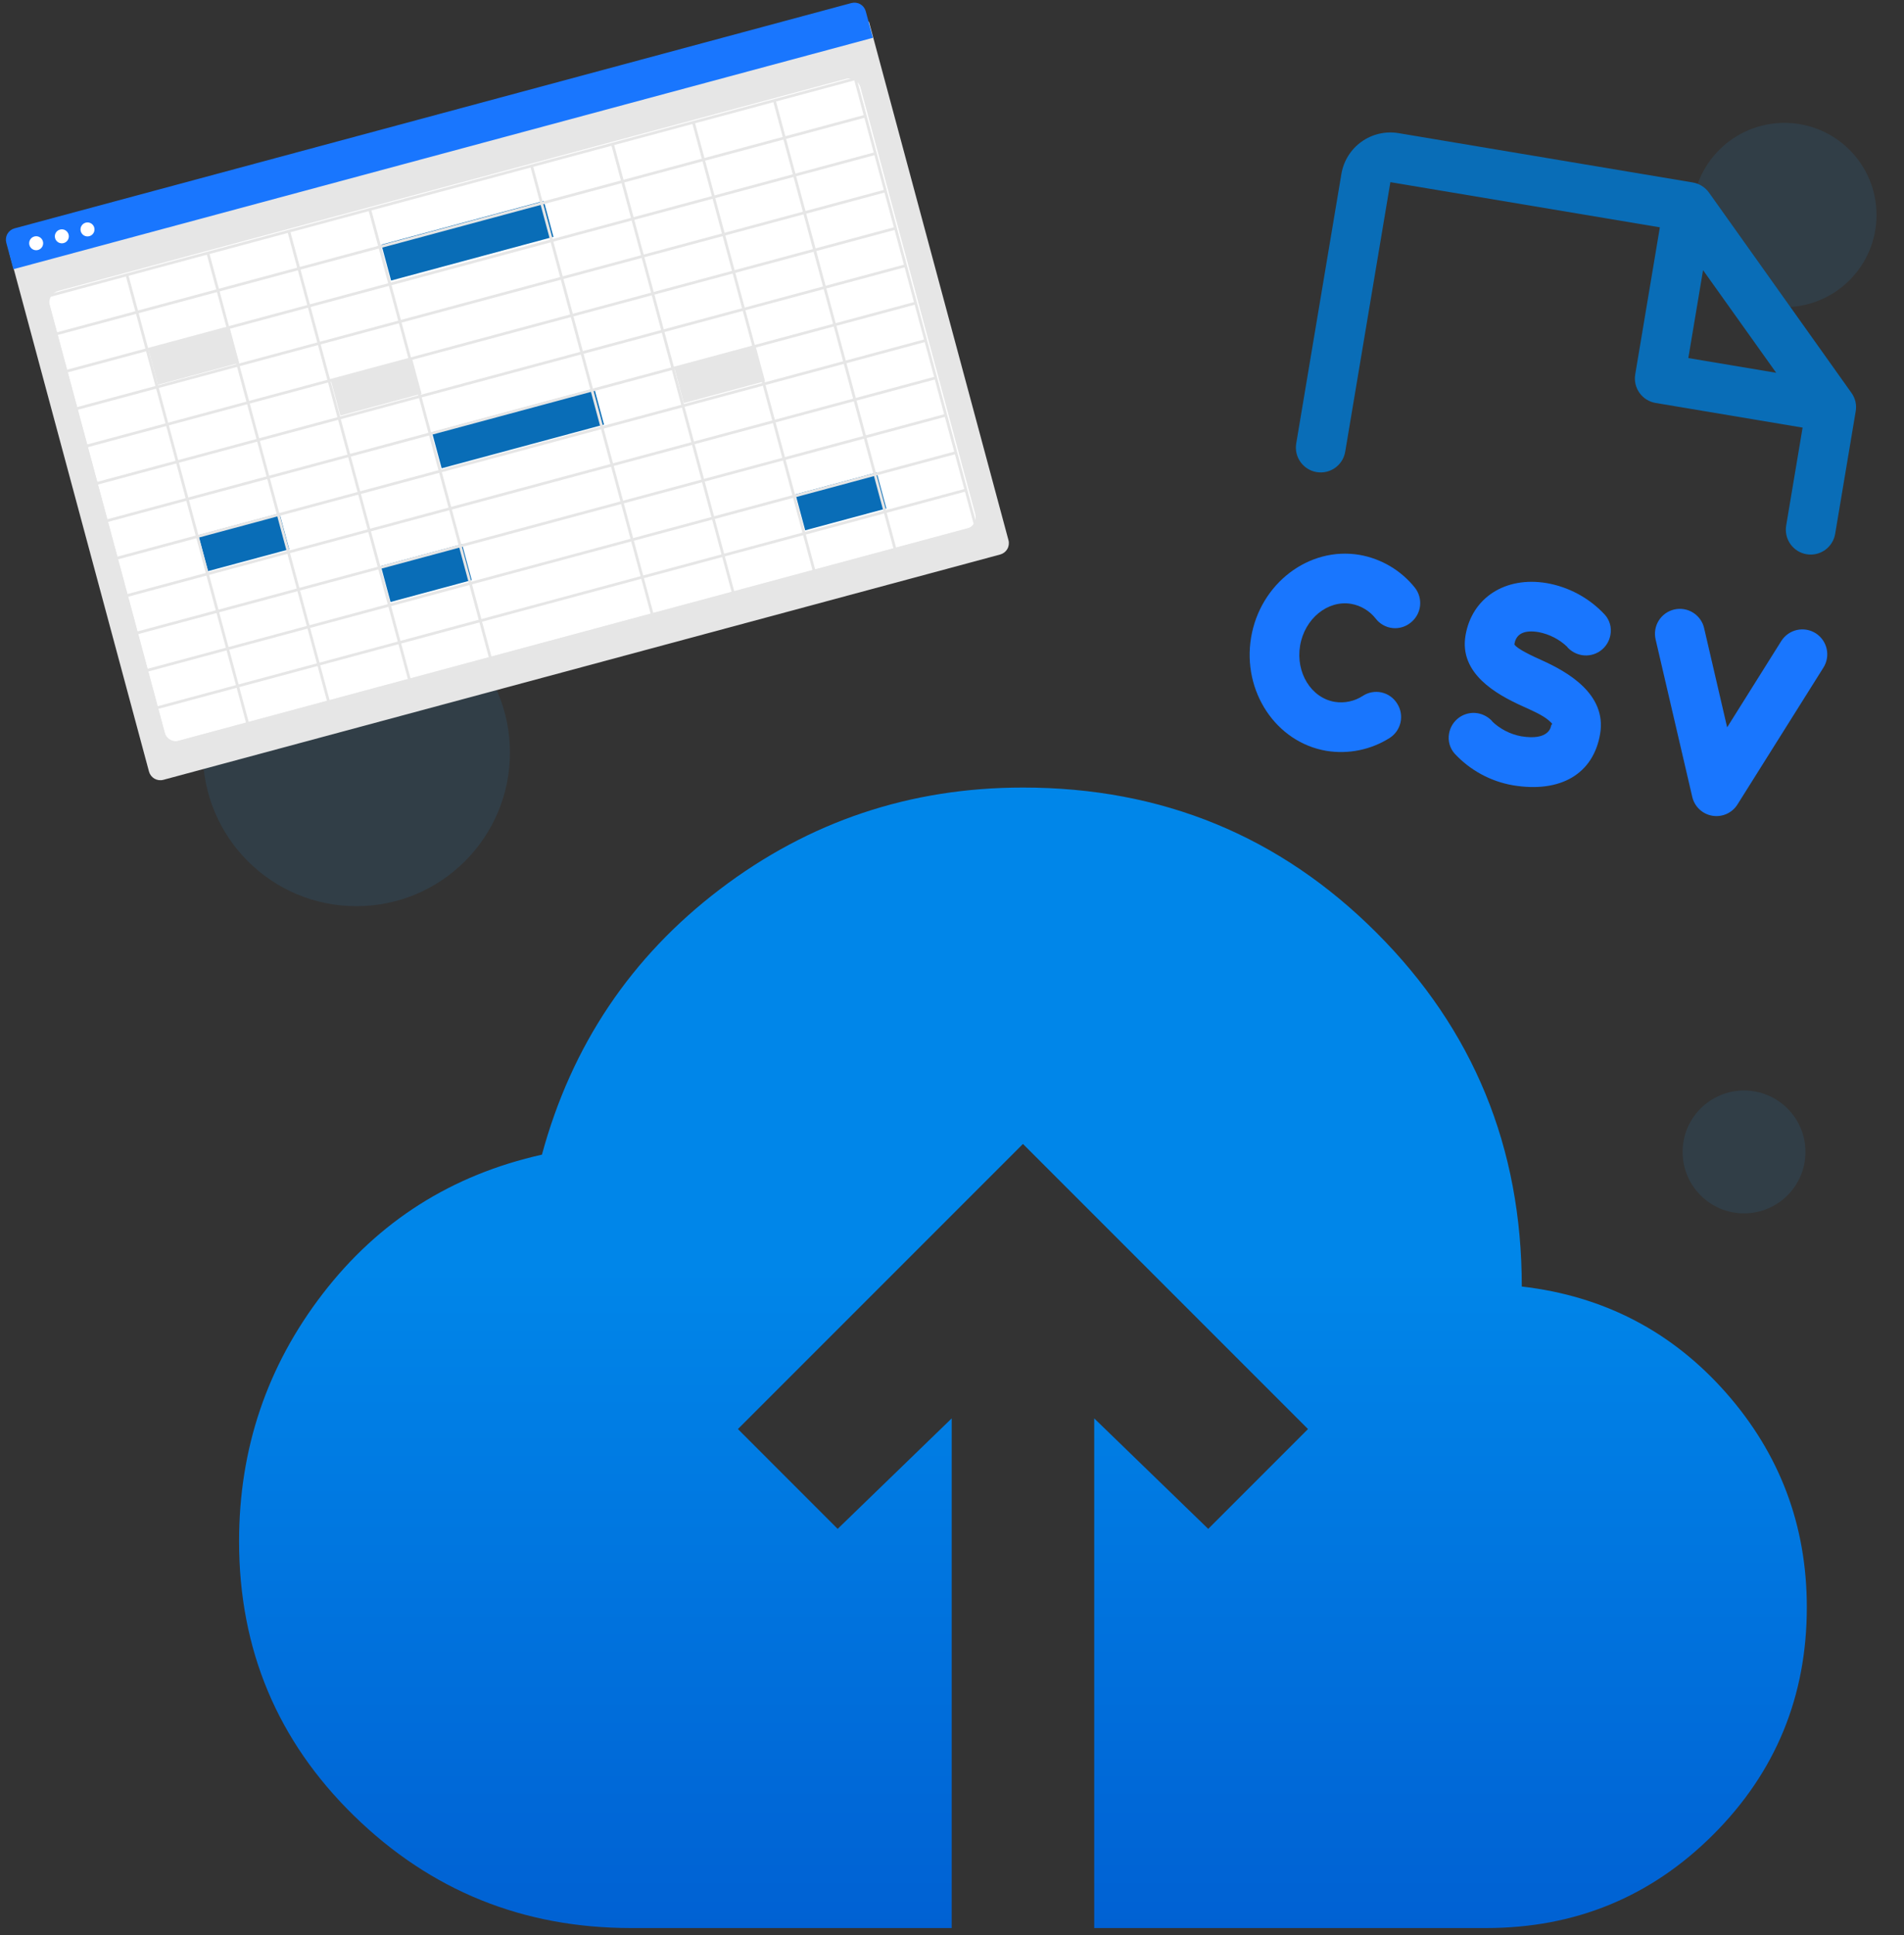 <svg width="124" height="126" viewBox="0 0 124 126" fill="none" xmlns="http://www.w3.org/2000/svg">
<rect x="0" y="0" width="124" height="126" fill="#333333" stroke="none"/>
<circle opacity="0.1" cx="23.211" cy="49" r="10" fill="#1EA8FD"/>
<circle opacity="0.1" cx="116.211" cy="14" r="6" fill="#1EA8FD"/>
<circle opacity="0.1" cx="113.582" cy="75" r="4" fill="#1EA8FD"/>
<path d="M61.98 125.531H41.096C34.057 125.531 28.044 123.095 23.056 118.222C18.066 113.349 15.57 107.393 15.57 100.354C15.57 94.321 17.388 88.945 21.023 84.227C24.659 79.508 29.416 76.492 35.294 75.177C37.228 68.061 41.096 62.298 46.897 57.889C52.698 53.48 59.273 51.276 66.621 51.276C75.671 51.276 83.347 54.427 89.649 60.73C95.955 67.035 99.108 74.713 99.108 83.763C104.445 84.381 108.874 86.682 112.395 90.664C115.912 94.649 117.671 99.31 117.671 104.647C117.671 110.448 115.642 115.38 111.582 119.442C107.52 123.502 102.588 125.531 96.787 125.531H71.262V92.348L78.687 99.542L85.185 93.044L66.621 74.481L48.057 93.044L54.554 99.542L61.98 92.348V125.531Z" fill="url(#paint0_linear_317_10132)"/>
<path d="M65.139 36.103L10.638 50.773C10.443 50.825 10.235 50.798 10.059 50.697C9.884 50.596 9.756 50.429 9.703 50.234L0.617 16.478L56.592 1.412L65.677 35.168C65.73 35.363 65.702 35.572 65.602 35.747C65.501 35.922 65.334 36.05 65.139 36.103Z" fill="#E6E6E6"/>
<path d="M62.972 34.424L11.667 48.233C11.47 48.286 11.259 48.258 11.082 48.156C10.905 48.054 10.775 47.886 10.722 47.689L3.24 19.889C3.187 19.692 3.214 19.481 3.316 19.304C3.418 19.127 3.586 18.997 3.784 18.944L55.089 5.135C55.286 5.082 55.496 5.11 55.674 5.212C55.851 5.314 55.98 5.482 56.034 5.679L63.516 33.478C63.569 33.676 63.542 33.886 63.44 34.064C63.337 34.241 63.169 34.37 62.972 34.424Z" fill="white"/>
<path d="M56.848 2.461L0.873 17.527L0.409 15.803C0.357 15.607 0.384 15.399 0.485 15.224C0.586 15.049 0.752 14.921 0.948 14.868L55.449 0.198C55.644 0.146 55.852 0.173 56.028 0.274C56.203 0.375 56.331 0.541 56.384 0.737L56.848 2.461Z" fill="#1976FE"/>
<path d="M2.474 16.277C2.717 16.211 2.861 15.961 2.795 15.718C2.73 15.475 2.48 15.331 2.237 15.396C1.994 15.462 1.85 15.712 1.915 15.955C1.981 16.198 2.231 16.342 2.474 16.277Z" fill="white"/>
<path d="M4.146 15.827C4.389 15.762 4.533 15.511 4.467 15.268C4.402 15.025 4.152 14.881 3.909 14.947C3.666 15.012 3.522 15.262 3.587 15.505C3.653 15.748 3.903 15.892 4.146 15.827Z" fill="white"/>
<path d="M5.818 15.377C6.061 15.312 6.205 15.062 6.139 14.819C6.074 14.576 5.824 14.432 5.581 14.497C5.338 14.563 5.194 14.813 5.259 15.056C5.324 15.299 5.575 15.443 5.818 15.377Z" fill="white"/>
<path d="M14.944 21.287L9.656 22.71L10.286 25.051L15.574 23.627L14.944 21.287Z" fill="#E6E6E6"/>
<path d="M26.823 23.295L21.535 24.718L22.165 27.058L27.453 25.635L26.823 23.295Z" fill="#E6E6E6"/>
<path d="M18.206 33.423L12.918 34.846L13.548 37.186L18.836 35.763L18.206 33.423Z" fill="#096DB7"/>
<path d="M30.093 35.431L24.805 36.854L25.435 39.194L30.722 37.771L30.093 35.431Z" fill="#096DB7"/>
<path d="M57.096 30.765L51.809 32.188L52.439 34.529L57.726 33.105L57.096 30.765Z" fill="#096DB7"/>
<path d="M49.194 22.479L43.906 23.903L44.536 26.243L49.824 24.82L49.194 22.479Z" fill="#E6E6E6"/>
<path d="M38.708 25.303L28.133 28.149L28.763 30.49L39.338 27.643L38.708 25.303Z" fill="#096DB7"/>
<path d="M35.415 13.08L24.84 15.927L25.47 18.267L36.045 15.421L35.415 13.08Z" fill="#096DB7"/>
<path d="M2.887 19.248L10.796 48.634L63.674 34.402L55.764 5.016L2.887 19.248ZM56.246 7.497L51.149 8.869L50.541 6.608L55.638 5.236L56.246 7.497ZM29.384 33.002L28.775 30.741L39.143 27.951L39.751 30.212L29.384 33.002ZM39.798 30.385L40.406 32.646L30.039 35.437L29.43 33.176L39.798 30.385ZM37.177 20.648L37.785 22.909L27.418 25.699L26.809 23.438L37.177 20.648ZM26.763 23.265L26.154 21.004L36.522 18.213L37.13 20.474L26.763 23.265ZM28.073 28.134L27.465 25.872L37.832 23.082L38.441 25.343L28.073 28.134ZM38.487 25.516L39.096 27.777L28.729 30.568L28.12 28.307L38.487 25.516ZM27.245 25.746L22.148 27.118L21.539 24.857L26.636 23.485L27.245 25.746ZM27.291 25.919L27.9 28.18L22.803 29.552L22.194 27.291L27.291 25.919ZM27.947 28.354L28.555 30.615L23.458 31.986L22.849 29.726L27.947 28.354ZM28.602 30.788L29.21 33.049L24.113 34.421L23.505 32.16L28.602 30.788ZM39.316 27.904L44.413 26.532L45.022 28.793L39.925 30.165L39.316 27.904ZM39.269 27.731L38.661 25.47L43.758 24.098L44.366 26.359L39.269 27.731ZM38.614 25.296L38.005 23.035L43.102 21.663L43.711 23.924L38.614 25.296ZM37.959 22.862L37.35 20.601L42.447 19.229L43.056 21.49L37.959 22.862ZM37.304 20.428L36.695 18.166L41.792 16.795L42.401 19.056L37.304 20.428ZM36.648 17.993L36.04 15.732L41.137 14.36L41.745 16.621L36.648 17.993ZM36.475 18.04L26.108 20.83L25.499 18.569L35.866 15.779L36.475 18.04ZM25.934 20.877L20.837 22.249L20.229 19.988L25.326 18.616L25.934 20.877ZM25.981 21.05L26.589 23.311L21.492 24.683L20.884 22.422L25.981 21.05ZM21.319 24.73L16.222 26.102L15.613 23.841L20.71 22.469L21.319 24.73ZM21.366 24.903L21.974 27.164L16.877 28.536L16.268 26.275L21.366 24.903ZM22.021 27.338L22.63 29.599L17.532 30.971L16.924 28.71L22.021 27.338ZM22.676 29.772L23.285 32.033L18.188 33.405L17.579 31.144L22.676 29.772ZM23.331 32.206L23.94 34.468L18.843 35.84L18.234 33.578L23.331 32.206ZM23.987 34.641L24.595 36.902L19.498 38.274L18.89 36.013L23.987 34.641ZM24.16 34.594L29.257 33.222L29.866 35.483L24.769 36.855L24.16 34.594ZM29.912 35.657L30.521 37.918L25.424 39.29L24.815 37.029L29.912 35.657ZM30.086 35.61L40.453 32.82L41.062 35.081L30.694 37.871L30.086 35.61ZM40.627 32.773L45.724 31.401L46.332 33.662L41.235 35.034L40.627 32.773ZM40.58 32.599L39.971 30.338L45.068 28.967L45.677 31.228L40.58 32.599ZM45.242 28.92L50.339 27.548L50.947 29.809L45.85 31.181L45.242 28.92ZM45.195 28.747L44.586 26.485L49.684 25.114L50.292 27.375L45.195 28.747ZM44.54 26.312L43.931 24.051L49.028 22.679L49.637 24.94L44.54 26.312ZM43.885 23.878L43.276 21.617L48.373 20.245L48.982 22.506L43.885 23.878ZM43.229 21.443L42.621 19.182L47.718 17.81L48.326 20.071L43.229 21.443ZM42.574 19.009L41.965 16.748L47.063 15.376L47.671 17.637L42.574 19.009ZM41.919 16.575L41.31 14.313L46.407 12.942L47.016 15.203L41.919 16.575ZM41.264 14.14L40.655 11.879L45.752 10.507L46.361 12.768L41.264 14.14ZM41.09 14.187L35.993 15.559L35.385 13.298L40.482 11.926L41.09 14.187ZM35.82 15.605L25.452 18.396L24.844 16.135L35.211 13.344L35.82 15.605ZM25.279 18.443L20.182 19.814L19.573 17.553L24.67 16.182L25.279 18.443ZM20.009 19.861L14.911 21.233L14.303 18.972L19.4 17.6L20.009 19.861ZM20.055 20.035L20.664 22.296L15.567 23.668L14.958 21.407L20.055 20.035ZM15.393 23.714L10.296 25.086L9.688 22.825L14.785 21.453L15.393 23.714ZM15.44 23.888L16.049 26.149L10.951 27.52L10.343 25.259L15.44 23.888ZM16.095 26.322L16.704 28.583L11.607 29.955L10.998 27.694L16.095 26.322ZM16.75 28.756L17.359 31.017L12.262 32.389L11.653 30.128L16.75 28.756ZM17.406 31.191L18.014 33.452L12.917 34.824L12.309 32.563L17.406 31.191ZM18.061 33.625L18.669 35.886L13.572 37.258L12.964 34.997L18.061 33.625ZM18.716 36.059L19.325 38.321L14.228 39.693L13.619 37.431L18.716 36.059ZM19.371 38.494L19.98 40.755L14.883 42.127L14.274 39.866L19.371 38.494ZM19.545 38.447L24.642 37.075L25.25 39.336L20.153 40.708L19.545 38.447ZM25.297 39.51L25.906 41.771L20.809 43.143L20.2 40.882L25.297 39.51ZM25.471 39.463L30.567 38.091L31.176 40.352L26.079 41.724L25.471 39.463ZM30.741 38.044L41.108 35.254L41.717 37.515L31.349 40.306L30.741 38.044ZM41.282 35.207L46.379 33.835L46.987 36.096L41.89 37.468L41.282 35.207ZM46.552 33.789L51.649 32.417L52.258 34.678L47.161 36.05L46.552 33.789ZM46.505 33.615L45.897 31.354L50.994 29.982L51.603 32.243L46.505 33.615ZM51.167 29.936L56.264 28.564L56.873 30.825L51.776 32.197L51.167 29.936ZM51.121 29.762L50.512 27.501L55.609 26.129L56.218 28.39L51.121 29.762ZM50.465 27.328L49.857 25.067L54.954 23.695L55.562 25.956L50.465 27.328ZM49.81 24.894L49.202 22.633L54.299 21.261L54.907 23.522L49.81 24.894ZM49.155 22.459L48.546 20.198L53.643 18.826L54.252 21.087L49.155 22.459ZM48.5 20.025L47.891 17.764L52.988 16.392L53.597 18.653L48.5 20.025ZM47.844 17.59L47.236 15.329L52.333 13.957L52.942 16.218L47.844 17.59ZM47.189 15.156L46.581 12.895L51.678 11.523L52.286 13.784L47.189 15.156ZM46.534 12.722L45.925 10.461L51.023 9.089L51.631 11.35L46.534 12.722ZM45.879 10.287L45.27 8.026L50.367 6.654L50.976 8.915L45.879 10.287ZM45.705 10.334L40.608 11.706L40 9.445L45.097 8.073L45.705 10.334ZM40.435 11.752L35.338 13.124L34.729 10.863L39.826 9.491L40.435 11.752ZM35.164 13.171L24.797 15.962L24.189 13.7L34.556 10.91L35.164 13.171ZM24.624 16.008L19.527 17.38L18.918 15.119L24.015 13.747L24.624 16.008ZM19.353 17.427L14.256 18.799L13.648 16.538L18.745 15.166L19.353 17.427ZM14.083 18.845L8.986 20.217L8.377 17.956L13.474 16.584L14.083 18.845ZM14.13 19.019L14.738 21.28L9.641 22.652L9.032 20.391L14.13 19.019ZM9.468 22.698L4.371 24.07L3.762 21.809L8.859 20.437L9.468 22.698ZM9.514 22.872L10.123 25.133L5.026 26.505L4.417 24.244L9.514 22.872ZM10.169 25.306L10.778 27.567L5.681 28.939L5.072 26.678L10.169 25.306ZM10.825 27.741L11.433 30.002L6.336 31.373L5.728 29.113L10.825 27.741ZM11.48 30.175L12.089 32.436L6.992 33.808L6.383 31.547L11.48 30.175ZM12.135 32.609L12.744 34.87L7.647 36.242L7.038 33.981L12.135 32.609ZM12.79 35.044L13.399 37.305L8.302 38.677L7.693 36.416L12.79 35.044ZM13.446 37.478L14.054 39.739L8.957 41.111L8.349 38.85L13.446 37.478ZM14.101 39.913L14.71 42.173L9.613 43.545L9.004 41.284L14.101 39.913ZM14.756 42.347L15.365 44.608L10.268 45.98L9.659 43.719L14.756 42.347ZM14.93 42.3L20.027 40.928L20.635 43.189L15.538 44.561L14.93 42.3ZM20.682 43.363L21.29 45.624L16.193 46.996L15.585 44.735L20.682 43.363ZM20.855 43.316L25.952 41.944L26.561 44.205L21.464 45.577L20.855 43.316ZM26.126 41.898L31.223 40.526L31.831 42.786L26.734 44.158L26.126 41.898ZM31.396 40.479L41.764 37.688L42.372 39.949L32.005 42.74L31.396 40.479ZM41.937 37.642L47.034 36.27L47.643 38.531L42.545 39.903L41.937 37.642ZM47.207 36.223L52.304 34.851L52.913 37.112L47.816 38.484L47.207 36.223ZM52.478 34.804L57.575 33.433L58.184 35.694L53.086 37.066L52.478 34.804ZM52.431 34.631L51.823 32.37L56.92 30.998L57.528 33.259L52.431 34.631ZM57.093 30.951L62.19 29.58L62.799 31.841L57.702 33.213L57.093 30.951ZM57.046 30.778L56.438 28.517L61.535 27.145L62.143 29.406L57.046 30.778ZM56.391 28.344L55.782 26.083L60.88 24.711L61.488 26.972L56.391 28.344ZM55.736 25.909L55.127 23.648L60.224 22.276L60.833 24.537L55.736 25.909ZM55.081 23.475L54.472 21.214L59.569 19.842L60.178 22.103L55.081 23.475ZM54.425 21.041L53.817 18.779L58.914 17.408L59.522 19.669L54.425 21.041ZM53.77 18.606L53.162 16.345L58.259 14.973L58.867 17.234L53.77 18.606ZM53.115 16.172L52.506 13.911L57.603 12.539L58.212 14.8L53.115 16.172ZM52.46 13.737L51.851 11.476L56.948 10.104L57.557 12.366L52.46 13.737ZM51.804 11.303L51.196 9.042L56.293 7.67L56.901 9.931L51.804 11.303ZM8.204 18.003L8.812 20.264L3.715 21.636L3.107 19.375L8.204 18.003ZM10.314 46.153L15.412 44.781L16.02 47.042L10.923 48.414L10.314 46.153ZM58.357 35.647L57.748 33.386L62.845 32.014L63.454 34.275L58.357 35.647Z" fill="#E6E6E6"/>
<path d="M117.396 27.841L107.824 26.236C107.4 26.166 107.023 25.929 106.774 25.58C106.525 25.231 106.425 24.797 106.496 24.374L108.1 14.801L90.55 11.86L87.609 29.409C87.538 29.832 87.302 30.21 86.953 30.459C86.603 30.708 86.169 30.808 85.746 30.737C85.323 30.666 84.945 30.43 84.697 30.081C84.447 29.732 84.347 29.297 84.418 28.874L87.36 11.325C87.502 10.479 87.974 9.723 88.672 9.225C89.371 8.727 90.239 8.527 91.085 8.669L110.23 11.878C110.655 11.947 111.036 12.18 111.29 12.527L120.566 25.563C120.695 25.736 120.786 25.933 120.836 26.142C120.886 26.351 120.892 26.568 120.854 26.78L119.517 34.757C119.446 35.18 119.21 35.558 118.861 35.807C118.512 36.056 118.078 36.156 117.654 36.085C117.231 36.014 116.854 35.778 116.605 35.429C116.356 35.08 116.256 34.646 116.326 34.222L117.396 27.841ZM109.954 23.313L115.677 24.272L110.913 17.589L109.954 23.313Z" fill="#096DB7"/>
<path d="M113.159 52.37L118.752 43.466C118.866 43.286 118.943 43.085 118.979 42.875C119.015 42.665 119.009 42.45 118.962 42.242C118.915 42.035 118.828 41.838 118.705 41.664C118.582 41.49 118.426 41.342 118.246 41.228C118.066 41.115 117.865 41.038 117.655 41.002C117.445 40.966 117.23 40.971 117.022 41.018C116.814 41.065 116.618 41.153 116.444 41.276C116.27 41.399 116.122 41.555 116.008 41.735L112.482 47.356L110.982 40.893C110.934 40.685 110.845 40.489 110.72 40.316C110.596 40.144 110.439 39.997 110.258 39.885C110.077 39.772 109.875 39.697 109.665 39.663C109.455 39.628 109.24 39.636 109.032 39.684C108.825 39.733 108.629 39.822 108.456 39.946C108.283 40.071 108.136 40.228 108.024 40.409C107.912 40.59 107.836 40.791 107.802 41.002C107.768 41.212 107.775 41.427 107.824 41.634L110.208 51.875C110.279 52.188 110.442 52.473 110.675 52.693C110.908 52.913 111.201 53.059 111.518 53.112C111.834 53.165 112.159 53.123 112.451 52.991C112.744 52.858 112.99 52.642 113.159 52.37Z" fill="#1976FE"/>
<path d="M89.598 40.281C89.202 39.773 88.631 39.429 87.997 39.316C86.461 39.059 84.964 40.284 84.67 42.039C84.376 43.794 85.391 45.44 86.927 45.697C87.564 45.798 88.215 45.659 88.756 45.307C88.934 45.19 89.134 45.11 89.344 45.072C89.554 45.034 89.769 45.038 89.977 45.084C90.186 45.131 90.382 45.218 90.556 45.342C90.73 45.466 90.877 45.623 90.989 45.804C91.222 46.164 91.303 46.602 91.213 47.022C91.124 47.441 90.872 47.808 90.512 48.041C89.288 48.818 87.823 49.119 86.392 48.888C83.102 48.337 80.891 45.014 81.479 41.504C82.067 37.994 85.241 35.574 88.531 36.125C89.959 36.373 91.246 37.136 92.15 38.269C92.414 38.607 92.533 39.036 92.481 39.462C92.428 39.888 92.209 40.275 91.872 40.539C91.707 40.674 91.516 40.775 91.311 40.835C91.107 40.895 90.892 40.914 90.68 40.89C90.469 40.866 90.263 40.8 90.078 40.695C89.892 40.591 89.729 40.45 89.598 40.281Z" fill="#1976FE"/>
<path d="M98.625 41.958C98.801 42.254 99.848 42.737 100.439 43.001C102.021 43.717 104.649 45.162 104.211 47.774C103.773 50.387 101.635 51.648 98.524 51.127C97.075 50.874 95.749 50.154 94.746 49.079C94.587 48.904 94.47 48.694 94.405 48.466C94.34 48.238 94.328 47.998 94.371 47.765C94.442 47.342 94.678 46.965 95.028 46.716C95.377 46.467 95.811 46.366 96.234 46.437C96.603 46.502 96.94 46.688 97.191 46.967L97.171 46.963C97.692 47.464 98.348 47.802 99.058 47.936C100.853 48.237 101 47.359 101.02 47.24C101.041 47.12 101.23 47.213 100.835 46.88C100.439 46.548 99.751 46.248 99.103 45.955C97.465 45.209 95.027 43.857 95.441 41.384C95.856 38.911 98.037 37.513 100.73 37.965C102.178 38.218 103.505 38.937 104.508 40.013C104.667 40.188 104.784 40.397 104.849 40.625C104.914 40.853 104.925 41.093 104.882 41.326C104.811 41.749 104.575 42.127 104.226 42.376C103.876 42.625 103.442 42.725 103.019 42.654C102.65 42.589 102.313 42.403 102.062 42.124L102.082 42.128C101.561 41.627 100.905 41.289 100.195 41.155C99.278 41.002 98.742 41.26 98.632 41.919L98.625 41.958Z" fill="#1976FE"/>
<defs>
<linearGradient id="paint0_linear_317_10132" x1="66.621" y1="51.276" x2="66.621" y2="125.531" gradientUnits="userSpaceOnUse">
<stop offset="0.422" stop-color="#0086E9"/>
<stop offset="1" stop-color="#0061D3"/>
</linearGradient>
</defs>
</svg>
